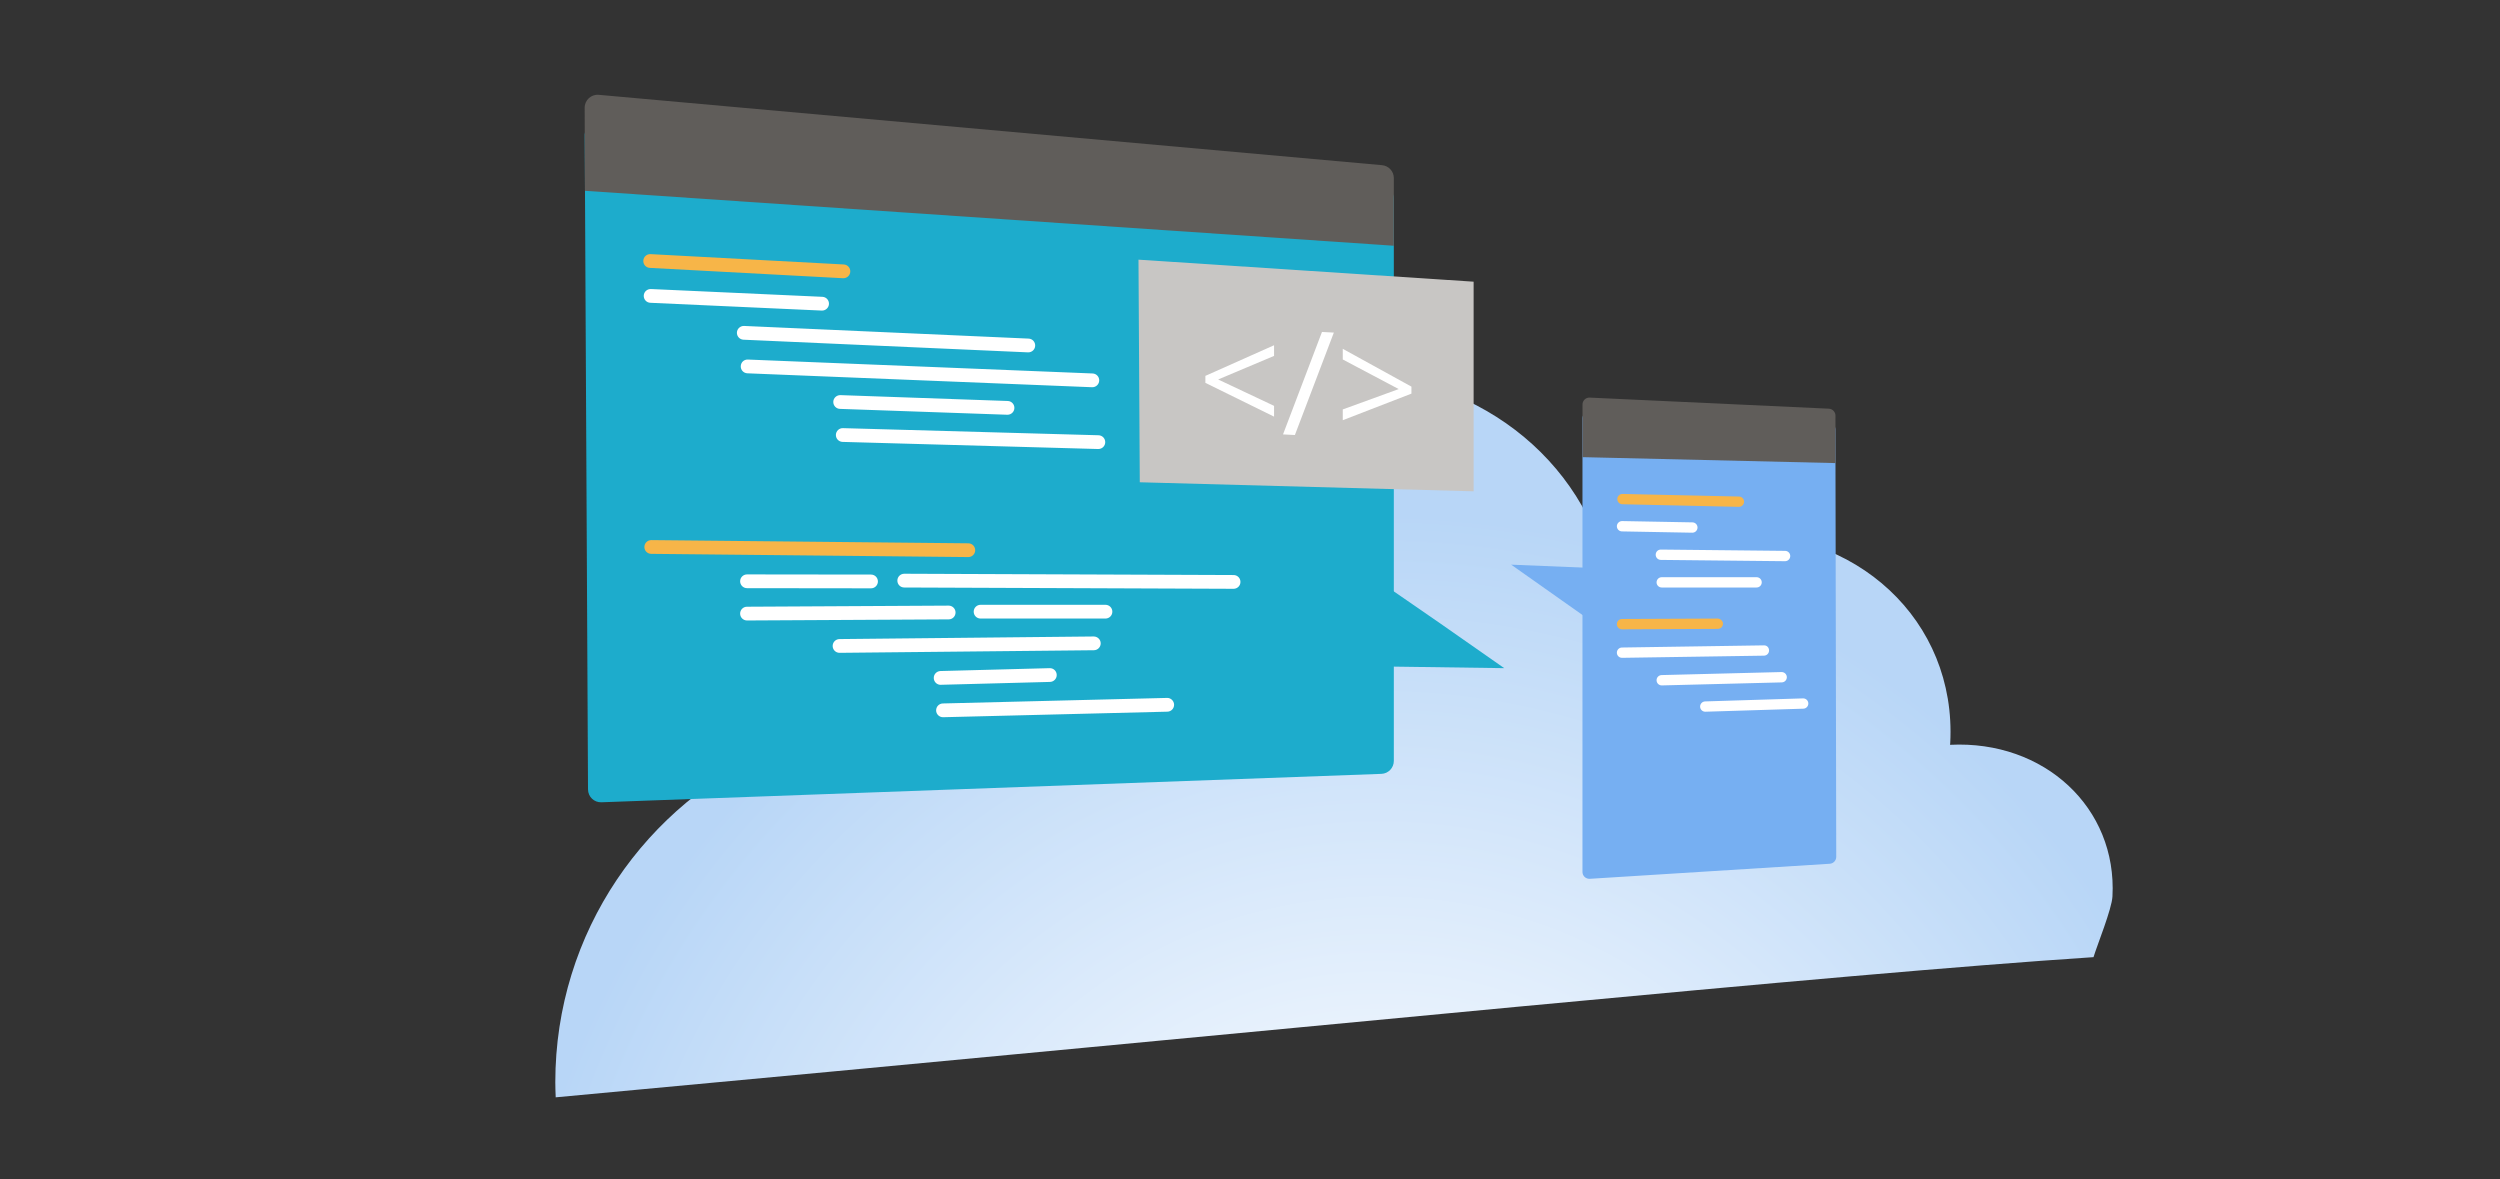 <svg width="636" height="300" viewBox="0 0 636 300" fill="none" xmlns="http://www.w3.org/2000/svg">
<rect x="0" y="0" width="636" height="300" fill="#333333" stroke="none"/>
<path d="M496.09 189.48C496.09 189.33 496.14 189.18 496.14 189.04C497.79 157.93 472.24 134.09 439.07 135.79C428.21 136.35 417.93 139.61 408.91 144.78C401.25 114.21 372.11 93.03 336.08 94.88C300.83 96.69 269.8 120.03 258.21 150.53C252.49 147.54 245.75 145.97 238.43 146.35C216.71 147.47 198.19 164.93 197.12 185.31C197.05 186.98 197.13 188.63 197.29 190.23C164.34 204.42 141.27 237.17 141.27 275.32C141.27 276.61 141.32 277.88 141.37 279.16C339.24 260.84 465.34 247.94 532.59 243.5C533.51 240.45 537.26 231.26 537.41 228.04C538.62 205.52 520.09 188.27 496.09 189.48Z" fill="url(#paint0_radial)"/>
<path d="M404.42 104.66L465.25 107.48C466.19 107.52 466.93 108.3 466.93 109.24L467.14 217.98C467.14 218.91 466.42 219.68 465.49 219.74L404.45 223.57C403.44 223.63 402.58 222.84 402.58 221.82C402.58 207.89 402.58 120.22 402.58 106.4C402.58 105.41 403.42 104.62 404.42 104.66Z" fill="#76AFF2"/>
<path d="M405.95 144.53L384.44 143.65L406.83 159.45L405.95 144.53Z" fill="#76AFF2"/>
<path d="M466.96 117.81L466.94 105.73C466.94 104.79 466.2 104.02 465.26 103.97L404.43 101.15C403.43 101.1 402.59 101.89 402.59 102.9C402.59 105.34 402.59 110.08 402.59 116.3L466.96 117.81Z" fill="#605D5A"/>
<path d="M442.38 128.94C442.37 128.94 442.36 128.94 442.35 128.94L412.72 128.28C411.99 128.26 411.42 127.66 411.44 126.94C411.46 126.21 412.06 125.65 412.78 125.66L442.41 126.32C443.14 126.34 443.71 126.94 443.69 127.66C443.68 128.37 443.09 128.94 442.38 128.94Z" fill="#F7B548"/>
<path d="M430.53 135.52C430.52 135.52 430.51 135.52 430.51 135.52L412.62 135.19C411.89 135.18 411.32 134.58 411.33 133.85C411.34 133.12 412 132.54 412.67 132.56L430.56 132.89C431.29 132.9 431.86 133.5 431.85 134.23C431.83 134.95 431.24 135.52 430.53 135.52Z" fill="white"/>
<path d="M454.12 142.77H454.11L422.51 142.44C421.78 142.43 421.2 141.84 421.21 141.11C421.22 140.39 421.77 139.8 422.54 139.81L454.14 140.14C454.87 140.15 455.45 140.74 455.44 141.47C455.43 142.19 454.84 142.77 454.12 142.77Z" fill="white"/>
<path d="M446.88 149.46H422.74C422.01 149.46 421.43 148.87 421.43 148.15C421.43 147.43 422.02 146.84 422.74 146.84H446.88C447.61 146.84 448.19 147.43 448.19 148.15C448.19 148.87 447.61 149.46 446.88 149.46Z" fill="white"/>
<path d="M412.64 160.1C411.92 160.1 411.33 159.52 411.33 158.79C411.33 158.06 411.91 157.47 412.64 157.47L437 157.36C437.68 157.42 438.32 157.94 438.32 158.67C438.32 159.4 437.74 159.99 437.01 159.99L412.64 160.1C412.65 160.1 412.64 160.1 412.64 160.1Z" fill="#F7B548"/>
<path d="M412.64 167.35C411.92 167.35 411.34 166.78 411.33 166.06C411.32 165.33 411.9 164.74 412.62 164.73L448.72 164.18C449.53 164.15 450.04 164.75 450.05 165.47C450.06 166.2 449.48 166.79 448.76 166.8L412.66 167.35C412.65 167.35 412.65 167.35 412.64 167.35Z" fill="white"/>
<path d="M422.74 174.37C422.03 174.37 421.45 173.8 421.43 173.09C421.41 172.36 421.98 171.76 422.71 171.74L453.22 170.97C453.95 170.96 454.55 171.52 454.57 172.25C454.59 172.98 454.02 173.58 453.29 173.6L422.78 174.37C422.76 174.37 422.75 174.37 422.74 174.37Z" fill="white"/>
<path d="M433.82 181.06C433.11 181.06 432.53 180.5 432.51 179.79C432.49 179.07 433.06 178.46 433.78 178.44L458.69 177.67C459.42 177.65 460.02 178.22 460.04 178.94C460.06 179.66 459.49 180.27 458.77 180.29L433.86 181.06C433.85 181.06 433.83 181.06 433.82 181.06Z" fill="white"/>
<path d="M152.3 31.13L351.56 47.27C353.27 47.41 354.59 48.84 354.59 50.55V193.58C354.59 195.35 353.19 196.81 351.42 196.87L153 204.1C151.14 204.17 149.6 202.69 149.59 200.83L148.75 34.43C148.73 32.5 150.38 30.97 152.3 31.13Z" fill="#1DACCC"/>
<path d="M348.88 146.72C350.2 147.16 382.68 169.98 382.68 169.98L351.08 169.54L348.88 146.72Z" fill="#1DACCC"/>
<path d="M354.59 62.52V45.3C354.59 43.58 353.27 42.16 351.56 42.02L152.3 24.12C150.38 23.96 148.73 25.49 148.74 27.42L148.81 48.54L354.59 62.52Z" fill="#605D5A"/>
<path d="M214.57 70.78C214.54 70.78 214.51 70.78 214.47 70.78L165.31 68.15C164.34 68.1 163.6 67.27 163.66 66.31C163.71 65.34 164.53 64.6 165.5 64.65L214.66 67.28C215.63 67.33 216.37 68.16 216.31 69.12C216.27 70.05 215.49 70.78 214.57 70.78Z" fill="#F7B548"/>
<path d="M209.14 79.01C209.11 79.01 209.09 79.01 209.06 79.01L165.44 77.03C164.47 76.99 163.73 76.17 163.77 75.2C163.81 74.23 164.63 73.5 165.6 73.53L209.22 75.51C210.19 75.55 210.93 76.37 210.89 77.34C210.84 78.27 210.07 79.01 209.14 79.01Z" fill="white"/>
<path d="M261.6 89.64C261.57 89.64 261.55 89.64 261.52 89.64L189.14 86.42C188.17 86.38 187.43 85.56 187.47 84.59C187.51 83.62 188.36 82.88 189.3 82.92L261.68 86.14C262.65 86.18 263.39 87 263.35 87.97C263.31 88.91 262.53 89.64 261.6 89.64Z" fill="white"/>
<path d="M277.89 98.51C277.87 98.51 277.84 98.51 277.82 98.51L190.13 94.97C189.16 94.93 188.41 94.12 188.45 93.15C188.49 92.18 189.25 91.43 190.27 91.47L277.96 95.01C278.93 95.05 279.68 95.86 279.64 96.83C279.6 97.77 278.83 98.51 277.89 98.51Z" fill="white"/>
<path d="M256.31 105.51C256.29 105.51 256.27 105.51 256.25 105.51L213.68 104.02C212.71 103.99 211.96 103.18 211.99 102.21C212.02 101.24 212.84 100.5 213.8 100.52L256.37 102.01C257.34 102.04 258.09 102.85 258.06 103.82C258.03 104.77 257.25 105.51 256.31 105.51Z" fill="white"/>
<path d="M279.42 114.23C279.4 114.23 279.39 114.23 279.37 114.23L214.35 112.42C213.38 112.39 212.62 111.59 212.65 110.62C212.68 109.65 213.48 108.89 214.45 108.92L279.47 110.73C280.44 110.76 281.2 111.56 281.17 112.53C281.15 113.48 280.37 114.23 279.42 114.23Z" fill="white"/>
<path d="M246.34 141.72C246.33 141.72 246.33 141.72 246.32 141.72L165.66 140.9C164.69 140.89 163.92 140.1 163.93 139.13C163.94 138.16 164.76 137.39 165.7 137.4L246.36 138.22C247.33 138.23 248.1 139.02 248.09 139.99C248.08 140.95 247.3 141.72 246.34 141.72Z" fill="#F7B548"/>
<path d="M313.82 149.79L230.03 149.46C229.06 149.46 228.28 148.67 228.29 147.7C228.29 146.74 229.08 145.96 230.04 145.96C230.04 145.96 230.04 145.96 230.05 145.96L313.83 146.29C314.8 146.29 315.58 147.08 315.57 148.05C315.57 149.01 314.79 149.79 313.82 149.79Z" fill="white"/>
<path d="M221.59 149.67L190.04 149.63C189.07 149.63 188.29 148.84 188.29 147.88C188.29 146.91 189.08 146.13 190.04 146.13L221.59 146.17C222.56 146.17 223.34 146.96 223.34 147.92C223.34 148.88 222.56 149.67 221.59 149.67Z" fill="white"/>
<path d="M281.23 157.36H249.46C248.49 157.36 247.71 156.58 247.71 155.61C247.71 154.64 248.49 153.86 249.46 153.86H281.23C282.2 153.86 282.98 154.64 282.98 155.61C282.98 156.58 282.2 157.36 281.23 157.36Z" fill="white"/>
<path d="M190.04 157.85C189.08 157.85 188.29 157.07 188.29 156.11C188.28 155.14 189.06 154.35 190.03 154.35L241.33 154.07H241.34C242.3 154.07 243.09 154.85 243.09 155.81C243.1 156.78 242.32 157.57 241.35 157.57L190.04 157.85C190.05 157.85 190.04 157.85 190.04 157.85Z" fill="white"/>
<path d="M213.58 166.08C212.62 166.08 211.84 165.31 211.83 164.35C211.82 163.38 212.6 162.59 213.56 162.58L278.25 161.92C279.21 161.93 280.01 162.69 280.02 163.65C280.03 164.62 279.25 165.41 278.29 165.42L213.6 166.08C213.59 166.08 213.59 166.08 213.58 166.08Z" fill="white"/>
<path d="M239.3 174.22C238.35 174.22 237.58 173.47 237.55 172.51C237.52 171.54 238.29 170.74 239.25 170.71L267.03 169.98C268.02 169.95 268.8 170.72 268.83 171.68C268.86 172.65 268.09 173.45 267.13 173.48L239.35 174.21C239.33 174.22 239.31 174.22 239.3 174.22Z" fill="white"/>
<path d="M239.9 182.46C238.95 182.46 238.17 181.7 238.15 180.75C238.13 179.78 238.89 178.98 239.86 178.96L296.9 177.55C297.82 177.51 298.67 178.29 298.69 179.26C298.71 180.23 297.95 181.03 296.98 181.05L239.94 182.46C239.93 182.45 239.91 182.46 239.9 182.46Z" fill="white"/>
<path d="M289.63 66.06L374.89 71.66V124.99L289.96 122.69L289.63 66.06Z" fill="#C8C6C4"/>
<path d="M324.12 105.99L306.65 97.4V95.62L324.12 87.83V90.54L309.9 96.54L324.12 103.25V105.99Z" fill="white"/>
<path d="M339.33 84.61L329.42 110.67L326.4 110.51L336.31 84.45L339.33 84.61Z" fill="white"/>
<path d="M341.6 104.16L355.83 98.98L341.6 91.45V88.74L359.07 98.36V100.14L341.6 106.9V104.16Z" fill="white"/>
<defs>
<radialGradient id="paint0_radial" cx="0" cy="0" r="1" gradientUnits="userSpaceOnUse" gradientTransform="translate(350.756 351.247) scale(227.255)">
<stop offset="0.116" stop-color="white"/>
<stop offset="0.97" stop-color="#B8D6F7"/>
</radialGradient>
</defs>
</svg>
